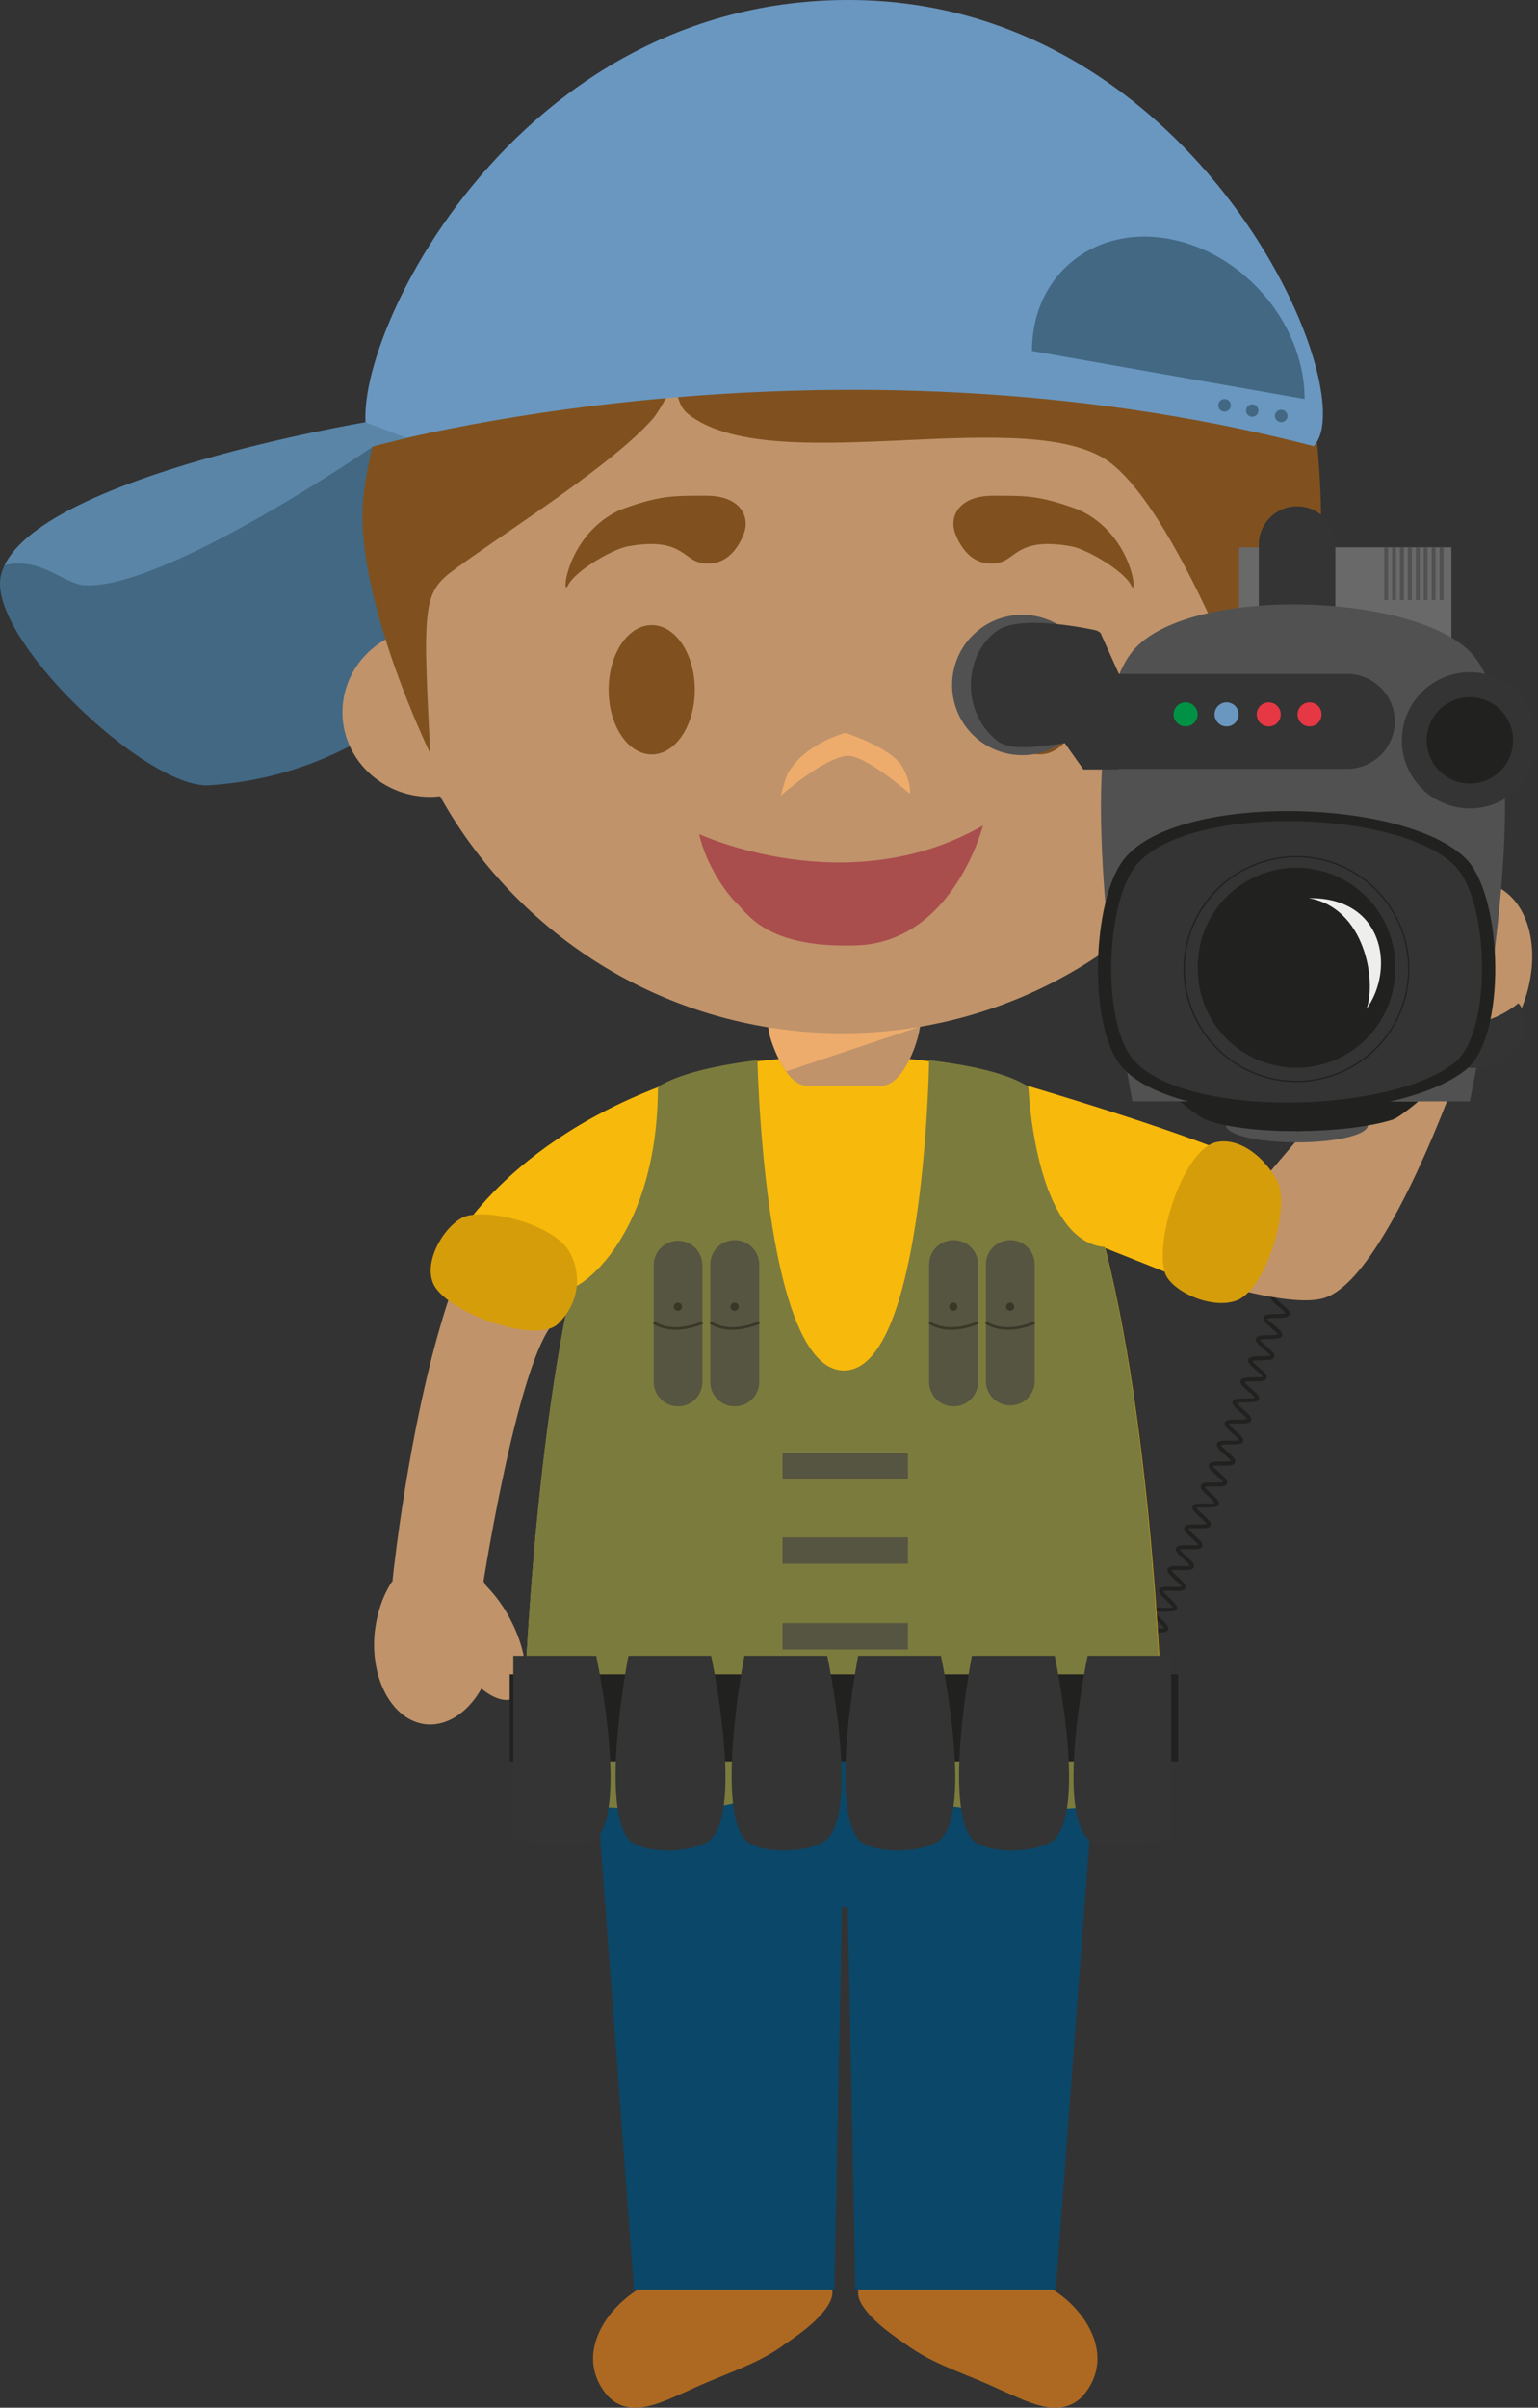 <svg xmlns="http://www.w3.org/2000/svg" width="71.371" height="111.696"><rect width="100%" height="100%" fill="#333333" stroke="none"/><g fill-rule="evenodd" stroke-miterlimit="10" data-paper-data="{&quot;isPaintingLayer&quot;:true}" style="mix-blend-mode:normal"><path fill="#21221f" d="M52.489 79.309c-.06-.027-.6-.268-.718-.552a.276.276 0 0 1 0-.226c.046-.118.24-.112.543-.097.156.013.418.023.495-.015-.036-.06-.172-.192-.262-.285-.261-.252-.428-.416-.364-.56.053-.13.266-.121.583-.104.146 0 .377.015.457-.01-.038-.074-.192-.216-.279-.3-.254-.247-.408-.402-.351-.539.059-.137.279-.12.592-.118.139.006.362.014.44-.01a2.528 2.528 0 0 0-.28-.303c-.266-.243-.41-.393-.35-.53.061-.13.253-.13.594-.115.14.007.363.011.438-.015-.032-.069-.184-.213-.286-.302-.262-.247-.406-.39-.345-.528.053-.13.252-.13.607-.114.129 0 .347.006.425-.02-.036-.065-.196-.208-.283-.299-.262-.247-.404-.389-.353-.53.051-.127.254-.127.6-.117.142.006.36.013.432-.017-.034-.069-.184-.213-.29-.3-.262-.249-.402-.393-.35-.522.048-.139.255-.139.606-.13.131.004.351.014.43-.013-.04-.07-.193-.214-.293-.307-.264-.237-.406-.382-.357-.518.053-.131.264-.135.61-.131.13.01.354.01.432-.017-.09-.11-.19-.21-.298-.3-.262-.24-.406-.384-.351-.517.051-.129.252-.138.605-.129.133 0 .355.004.43-.023-.04-.068-.2-.214-.297-.303-.262-.241-.41-.376-.357-.513.052-.13.256-.137.6-.13.135 0 .355 0 .43-.025a2.673 2.673 0 0 0-.295-.302c-.264-.238-.406-.382-.351-.511.05-.135.254-.14.601-.135.137 0 .351 0 .429-.026-.04-.065-.2-.205-.3-.296-.264-.243-.41-.378-.357-.513.055-.131.249-.139.604-.139.134 0 .349 0 .423-.024-.034-.065-.197-.21-.294-.3-.264-.234-.406-.38-.357-.513.048-.13.245-.133.602-.133.138 0 .345 0 .425-.03-.038-.07-.196-.213-.302-.296-.26-.237-.416-.378-.363-.516.056-.128.255-.137.613-.137.13 0 .348-.004.42-.032-.036-.065-.201-.205-.304-.297-.26-.231-.412-.372-.366-.506.055-.13.264-.145.615-.145.127 0 .35 0 .423-.02-.042-.075-.205-.219-.304-.3-.265-.234-.413-.373-.368-.507.053-.139.254-.143.607-.15.131 0 .351 0 .425-.027-.04-.072-.203-.212-.305-.298-.266-.23-.416-.368-.364-.509.047-.127.244-.138.595-.146.139 0 .351 0 .43-.032-.037-.068-.21-.209-.304-.294-.27-.234-.422-.367-.37-.494.05-.142.244-.152.603-.157.133 0 .35-.008.425-.035-.044-.072-.203-.207-.311-.292-.262-.235-.42-.37-.368-.497.05-.137.246-.152.597-.16.145-.004.351-.011.427-.038-.038-.062-.207-.207-.309-.29-.27-.23-.414-.367-.372-.501.044-.13.254-.143.605-.158.13 0 .351-.004.422-.036-.04-.066-.203-.201-.306-.292-.27-.226-.429-.357-.377-.496.037-.135.248-.148.595-.161.133 0 .355-.011.431-.038a2.314 2.314 0 0 0-.313-.29c-.271-.22-.427-.357-.383-.5.047-.133.256-.144.607-.16.13-.005.345-.009.417-.035-.043-.072-.21-.21-.313-.29-.275-.225-.421-.36-.383-.496.053-.137.25-.148.601-.165.137-.006.35-.017.43-.044-.046-.07-.215-.2-.32-.285-.273-.226-.425-.353-.383-.493.044-.139.247-.15.598-.171.137-.002.347-.017.425-.042-.04-.072-.21-.201-.315-.283-.279-.224-.435-.353-.389-.49.046-.136.245-.155.6-.174.132-.008.347-.021.417-.051-.036-.067-.205-.205-.313-.283-.28-.219-.436-.35-.387-.482.038-.14.24-.16.59-.177.137-.011.351-.027.42-.055-.033-.068-.206-.197-.32-.283-.275-.214-.432-.345-.39-.482.047-.137.244-.154.595-.182a1.97 1.97 0 0 0 .424-.052c-.05-.07-.215-.199-.321-.279-.283-.21-.438-.341-.397-.482.04-.133.241-.16.594-.186.13-.005.347-.023.423-.055-.049-.066-.222-.195-.326-.273-.283-.215-.435-.338-.397-.482.038-.137.234-.156.592-.19a2.2 2.2 0 0 0 .418-.06c-.044-.07-.216-.19-.325-.272-.28-.213-.44-.336-.398-.475.03-.139.233-.161.582-.197.135-.016.351-.03.425-.063-.047-.066-.225-.19-.335-.27-.285-.205-.439-.328-.403-.472.042-.135.238-.164.587-.202.136-.013.35-.032.42-.064-.045-.063-.217-.19-.33-.264-.286-.21-.445-.336-.417-.47.042-.134.24-.166.592-.204.137-.017.344-.045.422-.074-.055-.068-.226-.186-.336-.268-.289-.199-.452-.318-.42-.459.036-.138.236-.17.589-.213.127-.013.349-.041.411-.08-.045-.056-.218-.178-.334-.26-.288-.195-.455-.318-.417-.453.027-.135.235-.173.584-.222.13-.02.338-.044.418-.078-.055-.064-.237-.184-.347-.256-.29-.196-.46-.313-.425-.448.028-.144.222-.179.576-.237.137-.02.348-.044.41-.082-.042-.065-.222-.182-.34-.254-.292-.188-.459-.304-.436-.443.036-.14.237-.18.585-.24.129-.018.335-.048.411-.088-.049-.057-.235-.177-.349-.247-.296-.18-.463-.296-.44-.437.03-.14.224-.186.57-.243.132-.028.339-.068.419-.106-.052-.059-.241-.17-.36-.241-.3-.175-.47-.283-.445-.427.027-.137.222-.188.571-.254.13-.023.338-.07.404-.11a1.94 1.94 0 0 0-.35-.23c-.314-.18-.48-.28-.454-.418.011-.144.21-.195.554-.273.13-.027.34-.07.41-.118a1.832 1.832 0 0 0-.372-.218c-.3-.173-.475-.272-.456-.41.016-.145.211-.203.558-.285.13-.032.327-.085.4-.13-.058-.052-.254-.15-.373-.216-.311-.155-.49-.254-.476-.389.017-.148.208-.21.56-.305.119-.034.322-.091.386-.135-.05-.059-.252-.152-.377-.21-.31-.14-.494-.232-.484-.377.004-.14.2-.205.535-.315.133-.038.326-.106.39-.15-.06-.057-.257-.142-.38-.193-.325-.13-.509-.217-.5-.352 0-.15.19-.22.518-.35.128-.044.323-.118.388-.17-.065-.045-.27-.12-.397-.17-.33-.113-.518-.183-.526-.321 0-.15.184-.232.507-.378.114-.051.31-.135.376-.196-.07-.041-.281-.1-.414-.14-.328-.09-.516-.148-.53-.294-.016-.14.156-.24.471-.407.116-.064.298-.16.359-.22-.078-.04-.287-.078-.421-.106-.348-.063-.534-.1-.566-.24-.023-.142.14-.257.429-.459.129-.085.324-.222.342-.273v.02l.178-.054c.038.154-.15.28-.42.457-.104.078-.294.207-.335.274.066.036.271.077.404.096.322.063.556.101.582.257.014.15-.18.258-.466.412-.116.066-.32.165-.37.226.066.045.265.102.4.132.307.093.54.158.552.316.01.148-.207.24-.487.368-.135.053-.336.144-.395.195.066.05.26.124.395.17.303.102.521.19.525.335 0 .15-.218.238-.514.348-.133.045-.34.12-.391.172.051.054.245.131.38.185.292.129.514.21.5.366 0 .152-.22.22-.533.319-.121.036-.334.112-.393.156.06.05.253.144.37.199.323.154.507.243.492.385-.015.15-.23.213-.539.3-.129.038-.341.099-.406.139.051.059.245.157.364.218.323.16.496.258.477.4-.012.149-.232.204-.543.278a2.6 2.6 0 0 0-.408.13c.051.06.239.162.355.227.313.174.49.27.47.412-.015.148-.25.2-.563.275-.127.024-.334.072-.404.114.049.055.239.165.354.233.304.173.479.28.456.422-.027.15-.249.193-.558.254-.137.03-.355.068-.417.108.053.065.235.177.352.24.295.185.471.292.448.434-.028.144-.231.182-.573.25-.133.016-.343.054-.415.094.05.066.235.178.347.248.294.19.469.296.438.443-.028.14-.22.178-.569.233-.13.025-.355.055-.417.095.053.057.23.177.34.249.295.197.466.31.436.446-.029.142-.228.173-.581.23-.133.019-.342.05-.414.089.05.062.226.18.334.252.302.201.465.317.433.456-.03.144-.232.176-.58.222-.137.017-.346.04-.422.083.053.065.228.18.336.26.3.198.457.318.429.458-.038.135-.234.167-.583.209-.134.017-.353.045-.423.078.046.064.23.188.332.265.29.204.456.327.416.462-.034.138-.237.169-.583.205-.13.017-.355.041-.42.074.043.064.225.197.325.271.289.201.456.323.418.467-.04.135-.234.165-.583.203-.138.012-.353.03-.429.065.054.063.219.193.329.271.288.207.45.33.411.465-.038.147-.24.164-.592.196-.136.017-.349.034-.419.074.044.065.216.188.325.27.28.21.44.336.4.476-.04.135-.235.16-.586.186-.139.011-.35.034-.43.065.05.068.227.195.323.273.293.213.446.347.406.48-.038.137-.242.158-.597.182-.131.016-.348.027-.412.06.04.07.205.2.311.278.285.213.438.346.399.479-.036.134-.243.163-.592.182-.135.015-.351.027-.427.059.05.062.216.193.32.283.285.21.442.341.395.48-.046.142-.24.15-.596.178-.134.008-.353.017-.423.05.042.066.207.203.317.28.279.223.436.354.389.487-.044.136-.245.157-.594.178-.135.004-.351.013-.421.048.04.066.209.203.31.284.284.224.428.351.388.49-.042.139-.245.148-.596.17a2.516 2.516 0 0 0-.429.043c.046.074.219.21.317.296.283.214.431.347.384.486-.04.135-.245.148-.596.167-.137.007-.35.01-.427.042.045.068.207.205.311.288.273.228.429.355.381.496-.043.132-.246.148-.6.159-.13.006-.344.015-.417.046.042.066.21.203.312.292.27.222.413.359.375.493-.05.135-.246.152-.601.156-.139.008-.353.012-.42.044.037.062.205.205.31.294.271.228.413.359.375.494-.05.134-.25.15-.609.157-.13.004-.35.008-.417.036.04.07.207.207.304.298.269.222.425.357.371.496-.043.134-.246.148-.593.155-.147 0-.353.006-.43.036.039.067.204.211.31.293.264.23.416.364.364.503-.045.133-.244.14-.597.144-.135.011-.351.011-.43.042.04.066.21.207.314.292.258.232.414.367.358.5-.049.138-.242.15-.597.157-.139 0-.355 0-.425.032.043.065.2.207.301.298.27.226.412.361.367.498-.042.14-.253.144-.604.148-.133 0-.347 0-.427.028.04.07.213.21.31.3.26.23.413.368.366.503-.053.137-.256.143-.607.143-.14 0-.351.007-.431.034.038.062.207.207.313.3.262.233.406.366.355.507-.046.134-.254.142-.602.142-.138 0-.354 0-.428.025.041.07.199.214.297.301.272.24.416.374.365.507-.053.131-.249.137-.607.137-.133 0-.348 0-.422.025.034.072.198.216.302.307.258.232.4.372.35.509-.046.135-.244.138-.61.135-.129 0-.345 0-.417.026.04.069.195.213.301.302.256.235.4.376.359.51-.059.135-.254.143-.62.135-.128 0-.34 0-.414.025.036.067.193.213.296.304.262.233.404.38.355.507-.055.138-.255.138-.615.138-.13 0-.344-.007-.42.017.04.073.204.217.297.304.258.241.404.384.352.516-.05.137-.25.137-.609.128-.136 0-.345-.008-.423.02.038.07.194.22.298.312.262.23.404.374.353.509-.053.132-.258.14-.618.129-.133 0-.34-.012-.422.017.038.07.196.22.3.31.258.242.402.379.347.514-.055.13-.258.136-.613.13-.134-.007-.347-.015-.425.016.04.068.196.216.302.307.258.241.395.384.344.511-.06.14-.264.14-.615.127-.13 0-.346-.007-.42.013.037.073.196.228.295.317.254.238.396.384.341.513-.051.127-.258.135-.62.12-.131-.004-.34-.01-.414.015.036.07.195.222.3.323.227.212.393.366.332.5-.051.137-.256.137-.623.126-.129 0-.335-.01-.411.011.034.07.2.226.298.327.233.212.394.37.335.507-.05.13-.273.127-.62.115-.129 0-.34-.007-.42.012.044.07.204.228.302.326.226.219.387.374.332.505-.064.135-.278.135-.64.126-.134-.008-.33-.016-.397.003.03.078.208.25.309.346.226.214.372.355.32.484-.068.156-.354.148-.686.131-.122-.004-.312-.019-.37 0a.076.076 0 0 0 .007.063c.069.172.412.372.617.455z"/><path fill="#ad6921" d="M48.824 106.196c1.684 1.043 2.906 3.175 1.464 4.91-1.086 1.22-2.7.252-3.916-.26-1.347-.646-2.886-1.092-4.104-1.929-.786-.55-1.715-1.148-2.253-1.97-.157-.255-.23-.501-.18-.75h8.988m-10.208 0c.053.233-.029.495-.186.75-.534.822-1.461 1.42-2.245 1.97-1.218.837-2.759 1.283-4.11 1.929-1.216.512-2.823 1.48-3.912.26-1.444-1.735-.222-3.859 1.466-4.909h-.007 8.994"/><path fill="#0b4768" d="m50.835 81.67-1.842 24.55h-9.3l-.351-17.746h-.271l-.352 17.746h-9.3l-1.836-24.549z"/><path fill="#c0936a" d="M22.981 55.781c1.67-2.144 7.71-5.295 7.71-5.295s-2.79 5.097-3.3 7.364c-.066.284-.229 1.055-.37 1.458-.185.501-.703 1.136-1.489 2.266-1.598 2.252-3.093 11.783-3.093 11.783.038.062.074.126.106.192.45.46.83.983 1.127 1.554.862 1.629.95 3.272.2 3.672-.406.216-.964.026-1.533-.439-.609 1.088-1.573 1.756-2.579 1.656-1.533-.166-2.6-2.085-2.368-4.29.108-.93.406-1.76.846-2.4 0 .035-.027.065-.027.065v-.01s1.336-13.193 4.77-17.576m46.367-14.702c1.724.735 2.271 3.332 1.218 5.81-.666 1.585-1.835 2.737-3.032 3.168 0 0-3.22 9.116-6.006 10.131-2.27.824-10.246-2.424-10.246-2.424s-.639-2.481-.975-3.263c-.454-1.071-2.319-4.015-2.319-4.015l10.92 3.905 5.144-6.048a5.248 5.248 0 0 1-.196-.779c-.32-.598-.592-1.357-.762-2.192-.427-2.196.053-4.136 1.064-4.332.547-.105 1.133.309 1.62 1.055 1.097-1.055 2.442-1.484 3.57-1.016" data-paper-data="{&quot;origPos&quot;:null}"/><path fill="#fddfbb" d="M62.794 45.08c-.313-2.096.222-3.916 1.182-4.056.969-.149 2.009 1.431 2.319 3.531.311 2.095-.215 3.906-1.182 4.05-.969.15-2.009-1.437-2.319-3.525"/><path fill="#f7b90b" d="M57.238 53.593c.776 2.57-1.294 6.158-1.294 6.158L51.288 57.9c2.43 9.48 2.72 23.77 2.72 23.77h-29.78s.241-11.856 2.123-21.14l-.421.59s-4.345 0-5.107-3.049c0 0 2.198-4.738 9.75-7.65 1.947-1.196 6.837-1.374 6.837-1.374l1.641.058h.135l1.644-.087s4.315.207 6.45 1.235c7.705 2.287 9.958 3.34 9.958 3.34"/><path fill="#7b7b3e" d="M47.721 50.397s.286 7.185 3.546 7.453c2.427 9.472 2.714 23.755 2.714 23.755h.007l.06 1.893s-8.471 1.088-11 0c-1.355-.575-4.07-2.18-4.07-2.18s-2.974 1.614-4.399 2.18c-2.402.981-10.39 0-10.39 0l.04-1.906s.252-12.552 2.286-21.91c-.207.419 3.992-1.711 4.017-9.258v-.002c1.066-.678 3.057-1.048 4.618-1.238 0 0 .287 14.401 4.019 14.395 3.732-.013 3.947-14.395 3.947-14.395 1.58.19 3.578.545 4.618 1.238a.062.062 0 0 0-.013-.025"/><path fill="#565541" d="M32.594 64.112c0 .62-.5 1.13-1.127 1.13-.624 0-1.13-.506-1.132-1.13v-5.453a1.13 1.13 0 0 1 2.259 0v5.452z"/><path fill="#393828" d="M31.358 61.69c-.345 0-.719-.07-1.058-.284l.064-.105c.943.596 2.194.008 2.207 0l.053.112c-.042.01-.6.277-1.266.277m.291-1.069a.191.191 0 0 1-.195.188.188.188 0 0 1-.188-.188.19.19 0 0 1 .188-.19c.106 0 .195.083.195.19"/><path fill="#565541" d="M35.23 64.112c0 .62-.506 1.13-1.135 1.13-.63 0-1.136-.51-1.136-1.13v-5.453a1.13 1.13 0 0 1 1.136-1.126 1.13 1.13 0 0 1 1.135 1.126v5.452z"/><path fill="#393828" d="M33.991 61.69c-.344 0-.72-.07-1.057-.284l.066-.105c.936.596 2.188.008 2.203 0l.055.112c-.042.01-.6.277-1.267.277m.288-1.069a.191.191 0 0 1-.382 0c0-.107.09-.19.196-.19a.19.19 0 0 1 .186.19"/><path fill="#565541" d="M45.388 64.112c0 .62-.507 1.13-1.136 1.13a1.13 1.13 0 0 1-1.135-1.13v-5.453c0-.621.503-1.126 1.135-1.126.63 0 1.136.505 1.136 1.126v5.452z"/><path fill="#393828" d="M44.139 61.69a1.92 1.92 0 0 1-1.045-.284l.06-.105c.934.596 2.192.008 2.203 0l.053.112c-.036.01-.592.277-1.27.277m.287-1.069c0 .106-.077.188-.18.188a.19.19 0 0 1-.195-.188c0-.107.087-.19.195-.19.103 0 .18.083.18.19"/><path fill="#565541" d="M48.016 64.112a1.134 1.134 0 0 1-2.266 0v-5.453c0-.621.505-1.126 1.127-1.126a1.13 1.13 0 0 1 1.139 1.126v5.452z"/><path fill="#393828" d="M46.773 61.69c-.341 0-.713-.07-1.057-.284l.067-.105c.943.596 2.191.008 2.205 0l.05.112c-.031.01-.593.277-1.265.277m.288-1.069a.182.182 0 0 1-.184.188.185.185 0 0 1-.191-.188c0-.107.08-.19.191-.19.107 0 .184.083.184.19"/><path fill="#565541" d="M36.313 67.407h5.82v1.22h-5.82zm0 3.914h5.82v1.226h-5.82zm0 3.977h5.82v1.226h-5.82z"/><path fill="#21221f" d="M23.653 77.676h31.02v4.04h-31.02z"/><path fill="#333433" d="M27.667 85.312c-.688.68-3.846 0-3.846 0v-8.495h3.846s1.497 6.995 0 8.495m22.816 0c.686.68 3.868 0 3.868 0v-8.495h-3.879s-1.487 6.995.012 8.495m-17.485 0c-.683.68-3.24.746-3.838 0-1.338-1.65 0-8.495 0-8.495h3.838s1.5 6.995 0 8.495m5.389 0c-.68.68-3.24.746-3.845 0-1.332-1.65 0-8.495 0-8.495h3.845s1.499 6.995 0 8.495m5.275 0c-.673.68-3.233.746-3.84 0-1.338-1.65 0-8.495 0-8.495h3.84s1.501 6.995 0 8.495m5.28 0c-.674.68-3.236.746-3.843 0-1.336-1.65 0-8.495 0-8.495h3.842s1.503 6.995 0 8.495"/><path fill="#c0936a" d="M37.434 50.366c-.998 0-1.806-2.142-1.806-3.123h7.1c0 .981-.814 3.123-1.808 3.123h-3.486" data-paper-data="{&quot;origPos&quot;:null}"/><path fill="#eeac6c" d="M36.475 49.707c-.4-.615-.765-1.456-.83-2.071 1.125.189 2.28.279 3.45.279 1.213 0 2.424-.101 3.62-.305l-.011.011-6.23 2.086"/><path fill="#d69d0b" d="M25.906 61.405c-1.015 1.012-5.292-.558-5.817-1.893-.465-1.182.759-2.934 1.62-3.117 1.294-.279 3.797.45 4.599 1.504.518.698.866 2.234-.402 3.506m33.322-6.716c.74 1.228-.482 5.108-1.818 5.632-1.174.469-3.115-.442-3.36-1.304-.425-1.499.702-5.057 2.026-5.879.74-.467 2.135-.122 3.152 1.551"/><path fill="#426883" d="M27.711 19.277s-4.454 16.29-18.01 17.153c-2.918.179-10.36-6.913-9.654-9.755 1.116-4.448 16.912-7.085 16.912-7.085z"/><path fill="#c0936a" d="M60.213 29.779c1.096.697 1.818 1.9 1.818 3.265 0 2.162-1.828 3.924-4.07 3.924-.067 0-.131 0-.2-.008-3.65 6.548-10.641 10.974-18.667 10.974-8.03 0-15.022-4.438-18.672-10.993-.15.014-.302.027-.454.027-2.252 0-4.077-1.762-4.077-3.924 0-1.462.827-2.739 2.06-3.413a21.58 21.58 0 0 1-.217-3.066c0-11.803 9.57-21.375 21.36-21.375 11.793 0 21.358 9.572 21.358 21.375 0 1.094-.082 2.159-.239 3.214" data-paper-data="{&quot;origPos&quot;:null}"/><path fill="#80511f" d="M34.554 24.649s-.503 1.803-2.082 1.446c-.772-.174-.908-1.201-3.386-.74-.779.18-2.417 1.156-2.732 1.808-.316.652-.088-2.392 2.457-3.522 1.835-.675 2.457-.642 3.977-.642s1.987.907 1.766 1.65m9.741 0s.503 1.803 2.082 1.446c.772-.174.908-1.201 3.386-.74.779.18 2.417 1.156 2.732 1.808.316.652.087-2.392-2.457-3.522-1.835-.675-2.457-.642-3.977-.642s-1.987.907-1.766 1.65M32.243 31.999c0 1.657-.895 3-2 3s-2-1.343-2-3 .895-3 2-3 2 1.343 2 3m18 0c0 1.657-.895 3-2 3s-2-1.343-2-3 .895-3 2-3 2 1.343 2 3" data-paper-data="{&quot;origPos&quot;:null}"/><path fill="#eeac6c" d="M39.263 35.068c-1.125.153-3.02 1.834-3.02 1.834s.207-1.009.503-1.299c.8-1.156 2.487-1.604 2.487-1.604s2.173.703 2.65 1.588c.443.824.34 1.238.34 1.238s-2.121-1.871-2.96-1.756z"/><path fill="#aa4d4d" d="M32.443 38.695s6.897 3.208 13.172-.397c0 0-1.39 5.47-5.95 5.561-4.115.122-4.984-1.492-5.477-1.956-.492-.463-1.42-1.772-1.745-3.208" data-paper-data="{&quot;origPos&quot;:null}"/><path fill="#fff" d="M50.016 31.282c0 1.325-.79 2.404-1.776 2.404-.972 0-1.767-1.079-1.767-2.404 0-1.32.795-2.395 1.767-2.395.987 0 1.776 1.074 1.776 2.395"/><path fill="#343434" d="M49.344 31.944c0 .824-.493 1.487-1.104 1.487-.6 0-1.091-.663-1.091-1.487 0-.816.491-1.477 1.09-1.477.612 0 1.105.661 1.105 1.477"/><path fill="#80511f" d="M61.303 23.775c.034 2.513-.842 7.944-2.558 11.184 0 0-4.2-11.898-7.656-13.778-4.229-2.302-15.38 1.012-19.158-1.974-.632-.491-.554-1.615-.554-1.615s-.727 1.425-1.078 1.83c-1.825 2.08-6.578 5.1-8.831 6.723-1.817 1.303-1.899 1.291-1.5 8.814 0 0-3.329-6.849-3.144-11.42.049-1.312.688-4.233 1.722-7.2 3.763-7.548 11.55-12.73 20.548-12.73 10.341 0 19.081 6.838 21.951 16.238.149 1.304.235 2.615.258 3.928" data-paper-data="{&quot;origPos&quot;:null}"/><path fill="#6a97c0" d="M17.338 20.695C15.116 18.467 22.554 0 39.369 0 55.674 0 63.366 18.285 60.96 20.695c-22.646-5.873-43.622 0-43.622 0"/><path fill="#5a85a7" d="M17.338 20.695s-9.72 6.701-13.434 6.456c-.946-.068-2.038-1.334-3.686-.936 2.024-4.167 16.741-6.625 16.741-6.625l1.912.727z"/><path fill="#426883" d="M47.89 16.281c0-3.487 2.829-5.822 6.316-5.205 3.501.617 6.334 3.947 6.334 7.436l-12.65-2.23zm9.225 2.523a.29.29 0 0 1-.58 0c0-.161.134-.292.293-.292.156 0 .287.131.287.292m1.282.247a.287.287 0 1 1-.574-.008.287.287 0 0 1 .574.008m1.35.243a.286.286 0 0 1-.285.288.297.297 0 0 1-.302-.288c0-.156.14-.285.302-.285.156 0 .285.13.285.285"/><path fill="#696969" d="M57.502 25.391h9.85v4.89h-9.85z"/><path fill="#515151" d="M66.801 25.391h.184v2.447h-.184zm-.366 0h.18v2.447h-.18zm-.368 0h.178v2.447h-.178zm-.364 0h.182v2.447h-.182zm-.374 0h.188v2.447h-.188zm-.365 0h.185v2.447h-.185zm-.364 0h.18v2.447h-.18zm-.364 0h.182v2.447h-.182z"/><path fill="#333433" d="M61.966 31.632h-3.55v-6.37c0-.981.799-1.773 1.773-1.773h.015a1.77 1.77 0 0 1 1.763 1.773v6.371z"/><path fill="#515151" d="M56.895 52.208c0-.44 1.465-.788 3.285-.788 1.825 0 3.292.348 3.292.788 0 .437-1.467.788-3.292.788-1.82 0-3.285-.351-3.285-.787"/><path fill="#21221f" d="M55.971 51.95c-.349-.129-1.227-.856-1.227-.856h11.073s-.861.744-1.216.856c-2.06.65-6.607.752-8.63 0"/><path fill="#515151" d="M52.548 51.094s-3.28-16.813 0-20.87c2.457-3.05 12.891-2.77 15.656 0 3.688 3.689 0 20.87 0 20.87H52.548"/><path fill="#333433" d="M70.535 48.525c-1.008 1.465-2.94.919-2.94.919v-1.958s1.388.242 2.862-.941c.38.311.355 1.58.078 1.98"/><path fill="#21221f" d="M52.177 49.626c-1.732-1.732-1.536-7.89 0-9.792 2.492-3.08 13.046-2.802 15.846 0 1.732 1.737 1.905 8.256 0 9.792-3.08 2.49-13.043 2.806-15.846 0"/><path fill="#333433" d="M52.712 49.296c-1.62-1.617-1.436-7.366 0-9.142 2.33-2.882 12.17-2.622 14.79 0 1.617 1.615 1.78 7.703 0 9.142-2.878 2.323-12.181 2.618-14.79 0"/><path fill="#21221f" d="M54.985 44.954a5.19 5.19 0 0 0 5.178 5.185 5.192 5.192 0 0 0 5.182-5.185 5.19 5.19 0 0 0-5.182-5.182 5.186 5.186 0 0 0-5.178 5.182m-.065 0a5.24 5.24 0 1 1 10.481 0 5.245 5.245 0 0 1-5.238 5.245 5.249 5.249 0 0 1-5.243-5.245"/><path fill="#21221f" d="M55.584 44.954a4.58 4.58 0 1 1 9.157 0 4.575 4.575 0 0 1-4.578 4.579 4.576 4.576 0 0 1-4.579-4.579"/><path fill="#eeeeed" d="M63.417 46.797c.47-1.344-.101-4.687-2.683-5.131 3.487-.05 4.007 3.288 2.683 5.131"/><path fill="#333433" d="M50.275 31.264h12.243c1.21 0 2.208.988 2.208 2.208a2.21 2.21 0 0 1-2.208 2.197H50.275z"/><path fill="#e63744" d="M60.212 33.142a.56.56 0 0 1 .954-.396.555.555 0 0 1 .161.396.552.552 0 0 1-.554.556.556.556 0 0 1-.56-.556m-1.895 0a.558.558 0 1 1 1.116 0 .558.558 0 0 1-1.116 0"/><path fill="#6a97c0" d="M56.363 33.142a.557.557 0 1 1 1.116-.002.558.558 0 0 1-1.116.002"/><path fill="#009244" d="M54.459 33.142a.558.558 0 1 1 1.116-.004.558.558 0 0 1-1.116.004"/><path fill="#515151" d="M44.183 31.777a3.253 3.253 0 0 1 3.254-3.255 3.26 3.26 0 0 1 3.258 3.255 3.26 3.26 0 0 1-3.258 3.256 3.254 3.254 0 0 1-3.254-3.256"/><path fill="#333433" d="m51.935 31.292-.01 4.404h-1.65l-.865-1.223c-1.169.158-2.499.378-3.105-.085-1.764-1.365-1.569-4.078 0-5.148.932-.636 3.403-.242 4.507-.008a.523.523 0 0 1 .277.156h.004l.007.034c.004.013.004.036.019.053zm13.119 3.053a3.16 3.16 0 0 1 3.157-3.16 3.161 3.161 0 0 1 2.235 5.394 3.154 3.154 0 0 1-2.235.923 3.154 3.154 0 0 1-3.158-3.157"/><path fill="#21221f" d="M66.208 34.345a2.003 2.003 0 1 1 4.006.003 2.003 2.003 0 0 1-4.006-.003"/></g></svg>